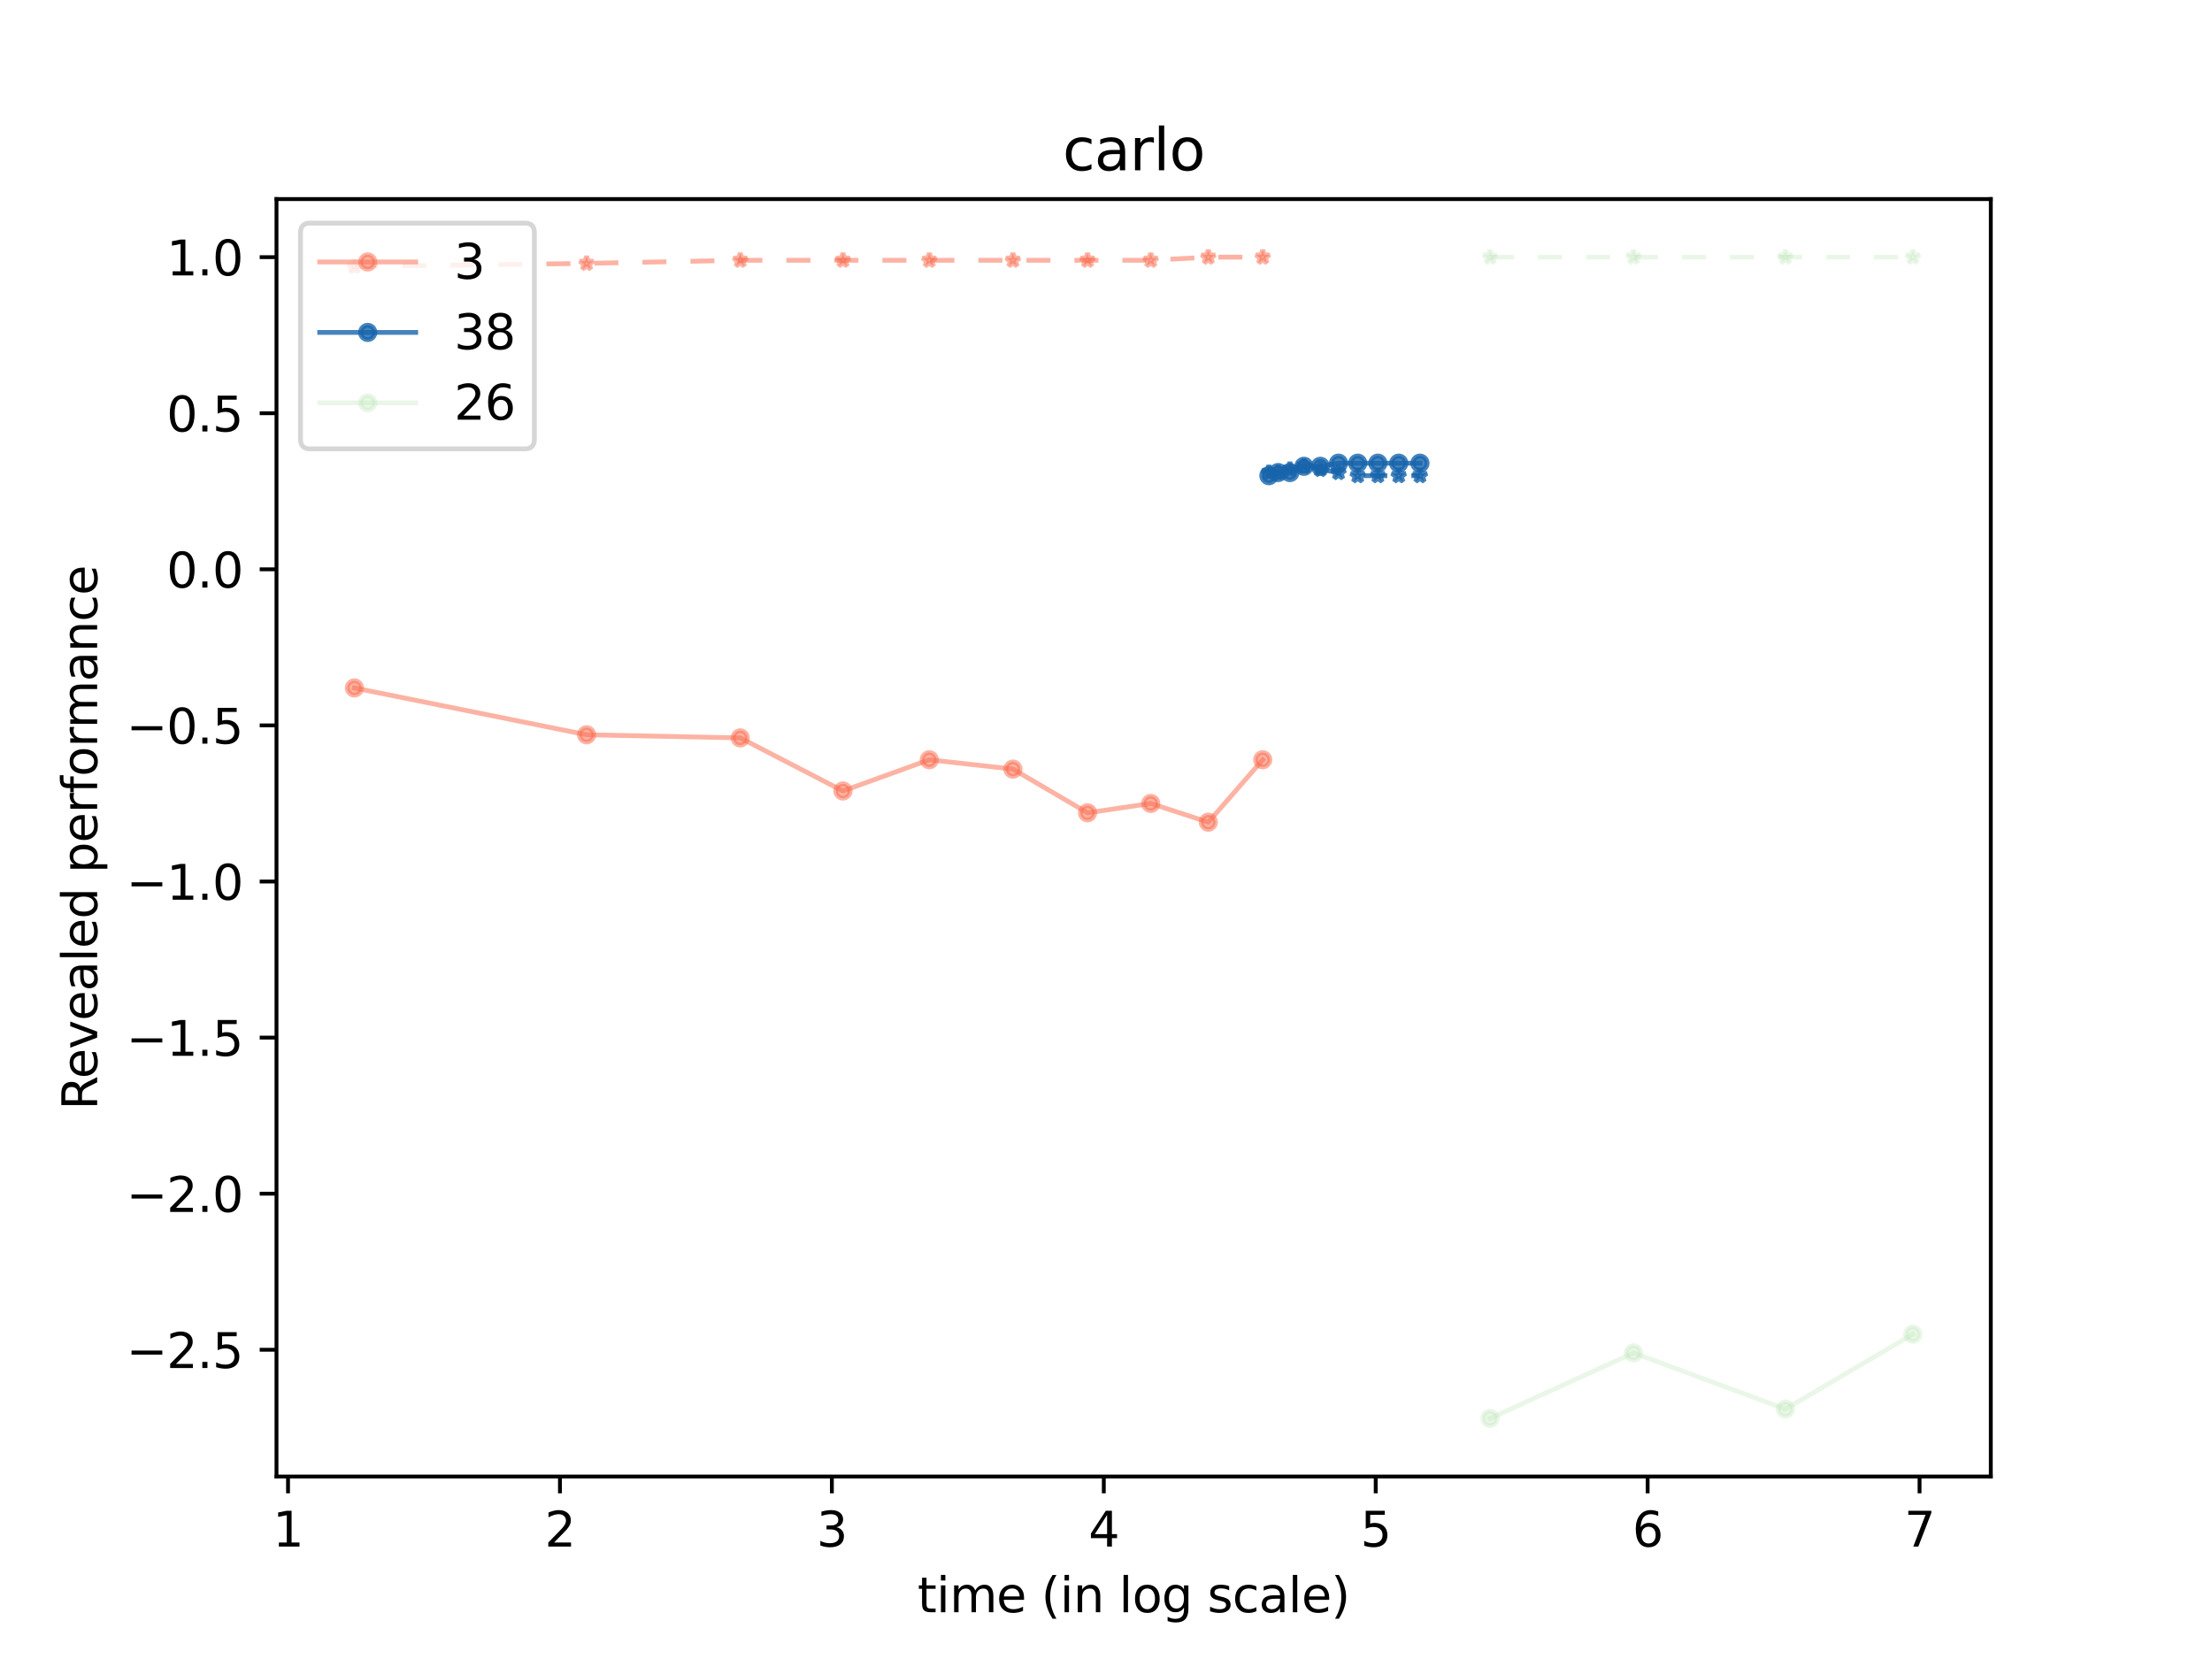 <?xml version="1.0" encoding="utf-8" standalone="no"?>
<!DOCTYPE svg PUBLIC "-//W3C//DTD SVG 1.1//EN"
  "http://www.w3.org/Graphics/SVG/1.1/DTD/svg11.dtd">
<svg xmlns:xlink="http://www.w3.org/1999/xlink" width="460.8pt" height="345.6pt" viewBox="0 0 460.8 345.6" xmlns="http://www.w3.org/2000/svg" version="1.1">
 <defs>
  <style type="text/css">*{stroke-linejoin: round; stroke-linecap: butt}</style>
 </defs>
 <g id="figure_1">
  <g id="patch_1">
   <path d="M 0 345.6 
L 460.8 345.6 
L 460.8 0 
L 0 0 
z
" style="fill: #ffffff"/>
  </g>
  <g id="axes_1">
   <g id="patch_2">
    <path d="M 57.6 307.584 
L 414.72 307.584 
L 414.72 41.472 
L 57.6 41.472 
z
" style="fill: #ffffff"/>
   </g>
   <g id="matplotlib.axis_1">
    <g id="xtick_1">
     <g id="line2d_1">
      <defs>
       <path id="mec4f6c5bdd" d="M 0 0 
L 0 3.5 
" style="stroke: #000000; stroke-width: 0.8"/>
      </defs>
      <g>
       <use xlink:href="#mec4f6c5bdd" x="60.002" y="307.584" style="stroke: #000000; stroke-width: 0.8"/>
      </g>
     </g>
     <g id="text_1">
      <!-- 1 -->
      <g transform="translate(56.821 322.182)scale(0.1 -0.1)">
       <defs>
        <path id="DejaVuSans-31" d="M 794 531 
L 1825 531 
L 1825 4091 
L 703 3866 
L 703 4441 
L 1819 4666 
L 2450 4666 
L 2450 531 
L 3481 531 
L 3481 0 
L 794 0 
L 794 531 
z
" transform="scale(0.016)"/>
       </defs>
       <use xlink:href="#DejaVuSans-31"/>
      </g>
     </g>
    </g>
    <g id="xtick_2">
     <g id="line2d_2">
      <g>
       <use xlink:href="#mec4f6c5bdd" x="116.648" y="307.584" style="stroke: #000000; stroke-width: 0.8"/>
      </g>
     </g>
     <g id="text_2">
      <!-- 2 -->
      <g transform="translate(113.467 322.182)scale(0.1 -0.1)">
       <defs>
        <path id="DejaVuSans-32" d="M 1228 531 
L 3431 531 
L 3431 0 
L 469 0 
L 469 531 
Q 828 903 1448 1529 
Q 2069 2156 2228 2338 
Q 2531 2678 2651 2914 
Q 2772 3150 2772 3378 
Q 2772 3750 2511 3984 
Q 2250 4219 1831 4219 
Q 1534 4219 1204 4116 
Q 875 4013 500 3803 
L 500 4441 
Q 881 4594 1212 4672 
Q 1544 4750 1819 4750 
Q 2544 4750 2975 4387 
Q 3406 4025 3406 3419 
Q 3406 3131 3298 2873 
Q 3191 2616 2906 2266 
Q 2828 2175 2409 1742 
Q 1991 1309 1228 531 
z
" transform="scale(0.016)"/>
       </defs>
       <use xlink:href="#DejaVuSans-32"/>
      </g>
     </g>
    </g>
    <g id="xtick_3">
     <g id="line2d_3">
      <g>
       <use xlink:href="#mec4f6c5bdd" x="173.294" y="307.584" style="stroke: #000000; stroke-width: 0.8"/>
      </g>
     </g>
     <g id="text_3">
      <!-- 3 -->
      <g transform="translate(170.113 322.182)scale(0.1 -0.1)">
       <defs>
        <path id="DejaVuSans-33" d="M 2597 2516 
Q 3050 2419 3304 2112 
Q 3559 1806 3559 1356 
Q 3559 666 3084 287 
Q 2609 -91 1734 -91 
Q 1441 -91 1130 -33 
Q 819 25 488 141 
L 488 750 
Q 750 597 1062 519 
Q 1375 441 1716 441 
Q 2309 441 2620 675 
Q 2931 909 2931 1356 
Q 2931 1769 2642 2001 
Q 2353 2234 1838 2234 
L 1294 2234 
L 1294 2753 
L 1863 2753 
Q 2328 2753 2575 2939 
Q 2822 3125 2822 3475 
Q 2822 3834 2567 4026 
Q 2313 4219 1838 4219 
Q 1578 4219 1281 4162 
Q 984 4106 628 3988 
L 628 4550 
Q 988 4650 1302 4700 
Q 1616 4750 1894 4750 
Q 2613 4750 3031 4423 
Q 3450 4097 3450 3541 
Q 3450 3153 3228 2886 
Q 3006 2619 2597 2516 
z
" transform="scale(0.016)"/>
       </defs>
       <use xlink:href="#DejaVuSans-33"/>
      </g>
     </g>
    </g>
    <g id="xtick_4">
     <g id="line2d_4">
      <g>
       <use xlink:href="#mec4f6c5bdd" x="229.94" y="307.584" style="stroke: #000000; stroke-width: 0.8"/>
      </g>
     </g>
     <g id="text_4">
      <!-- 4 -->
      <g transform="translate(226.758 322.182)scale(0.1 -0.1)">
       <defs>
        <path id="DejaVuSans-34" d="M 2419 4116 
L 825 1625 
L 2419 1625 
L 2419 4116 
z
M 2253 4666 
L 3047 4666 
L 3047 1625 
L 3713 1625 
L 3713 1100 
L 3047 1100 
L 3047 0 
L 2419 0 
L 2419 1100 
L 313 1100 
L 313 1709 
L 2253 4666 
z
" transform="scale(0.016)"/>
       </defs>
       <use xlink:href="#DejaVuSans-34"/>
      </g>
     </g>
    </g>
    <g id="xtick_5">
     <g id="line2d_5">
      <g>
       <use xlink:href="#mec4f6c5bdd" x="286.585" y="307.584" style="stroke: #000000; stroke-width: 0.8"/>
      </g>
     </g>
     <g id="text_5">
      <!-- 5 -->
      <g transform="translate(283.404 322.182)scale(0.1 -0.1)">
       <defs>
        <path id="DejaVuSans-35" d="M 691 4666 
L 3169 4666 
L 3169 4134 
L 1269 4134 
L 1269 2991 
Q 1406 3038 1543 3061 
Q 1681 3084 1819 3084 
Q 2600 3084 3056 2656 
Q 3513 2228 3513 1497 
Q 3513 744 3044 326 
Q 2575 -91 1722 -91 
Q 1428 -91 1123 -41 
Q 819 9 494 109 
L 494 744 
Q 775 591 1075 516 
Q 1375 441 1709 441 
Q 2250 441 2565 725 
Q 2881 1009 2881 1497 
Q 2881 1984 2565 2268 
Q 2250 2553 1709 2553 
Q 1456 2553 1204 2497 
Q 953 2441 691 2322 
L 691 4666 
z
" transform="scale(0.016)"/>
       </defs>
       <use xlink:href="#DejaVuSans-35"/>
      </g>
     </g>
    </g>
    <g id="xtick_6">
     <g id="line2d_6">
      <g>
       <use xlink:href="#mec4f6c5bdd" x="343.231" y="307.584" style="stroke: #000000; stroke-width: 0.8"/>
      </g>
     </g>
     <g id="text_6">
      <!-- 6 -->
      <g transform="translate(340.05 322.182)scale(0.1 -0.1)">
       <defs>
        <path id="DejaVuSans-36" d="M 2113 2584 
Q 1688 2584 1439 2293 
Q 1191 2003 1191 1497 
Q 1191 994 1439 701 
Q 1688 409 2113 409 
Q 2538 409 2786 701 
Q 3034 994 3034 1497 
Q 3034 2003 2786 2293 
Q 2538 2584 2113 2584 
z
M 3366 4563 
L 3366 3988 
Q 3128 4100 2886 4159 
Q 2644 4219 2406 4219 
Q 1781 4219 1451 3797 
Q 1122 3375 1075 2522 
Q 1259 2794 1537 2939 
Q 1816 3084 2150 3084 
Q 2853 3084 3261 2657 
Q 3669 2231 3669 1497 
Q 3669 778 3244 343 
Q 2819 -91 2113 -91 
Q 1303 -91 875 529 
Q 447 1150 447 2328 
Q 447 3434 972 4092 
Q 1497 4750 2381 4750 
Q 2619 4750 2861 4703 
Q 3103 4656 3366 4563 
z
" transform="scale(0.016)"/>
       </defs>
       <use xlink:href="#DejaVuSans-36"/>
      </g>
     </g>
    </g>
    <g id="xtick_7">
     <g id="line2d_7">
      <g>
       <use xlink:href="#mec4f6c5bdd" x="399.877" y="307.584" style="stroke: #000000; stroke-width: 0.8"/>
      </g>
     </g>
     <g id="text_7">
      <!-- 7 -->
      <g transform="translate(396.696 322.182)scale(0.1 -0.1)">
       <defs>
        <path id="DejaVuSans-37" d="M 525 4666 
L 3525 4666 
L 3525 4397 
L 1831 0 
L 1172 0 
L 2766 4134 
L 525 4134 
L 525 4666 
z
" transform="scale(0.016)"/>
       </defs>
       <use xlink:href="#DejaVuSans-37"/>
      </g>
     </g>
    </g>
    <g id="text_8">
     <!-- time (in log scale) -->
     <g transform="translate(191.131 335.861)scale(0.1 -0.1)">
      <defs>
       <path id="DejaVuSans-74" d="M 1172 4494 
L 1172 3500 
L 2356 3500 
L 2356 3053 
L 1172 3053 
L 1172 1153 
Q 1172 725 1289 603 
Q 1406 481 1766 481 
L 2356 481 
L 2356 0 
L 1766 0 
Q 1100 0 847 248 
Q 594 497 594 1153 
L 594 3053 
L 172 3053 
L 172 3500 
L 594 3500 
L 594 4494 
L 1172 4494 
z
" transform="scale(0.016)"/>
       <path id="DejaVuSans-69" d="M 603 3500 
L 1178 3500 
L 1178 0 
L 603 0 
L 603 3500 
z
M 603 4863 
L 1178 4863 
L 1178 4134 
L 603 4134 
L 603 4863 
z
" transform="scale(0.016)"/>
       <path id="DejaVuSans-6d" d="M 3328 2828 
Q 3544 3216 3844 3400 
Q 4144 3584 4550 3584 
Q 5097 3584 5394 3201 
Q 5691 2819 5691 2113 
L 5691 0 
L 5113 0 
L 5113 2094 
Q 5113 2597 4934 2840 
Q 4756 3084 4391 3084 
Q 3944 3084 3684 2787 
Q 3425 2491 3425 1978 
L 3425 0 
L 2847 0 
L 2847 2094 
Q 2847 2600 2669 2842 
Q 2491 3084 2119 3084 
Q 1678 3084 1418 2786 
Q 1159 2488 1159 1978 
L 1159 0 
L 581 0 
L 581 3500 
L 1159 3500 
L 1159 2956 
Q 1356 3278 1631 3431 
Q 1906 3584 2284 3584 
Q 2666 3584 2933 3390 
Q 3200 3197 3328 2828 
z
" transform="scale(0.016)"/>
       <path id="DejaVuSans-65" d="M 3597 1894 
L 3597 1613 
L 953 1613 
Q 991 1019 1311 708 
Q 1631 397 2203 397 
Q 2534 397 2845 478 
Q 3156 559 3463 722 
L 3463 178 
Q 3153 47 2828 -22 
Q 2503 -91 2169 -91 
Q 1331 -91 842 396 
Q 353 884 353 1716 
Q 353 2575 817 3079 
Q 1281 3584 2069 3584 
Q 2775 3584 3186 3129 
Q 3597 2675 3597 1894 
z
M 3022 2063 
Q 3016 2534 2758 2815 
Q 2500 3097 2075 3097 
Q 1594 3097 1305 2825 
Q 1016 2553 972 2059 
L 3022 2063 
z
" transform="scale(0.016)"/>
       <path id="DejaVuSans-20" transform="scale(0.016)"/>
       <path id="DejaVuSans-28" d="M 1984 4856 
Q 1566 4138 1362 3434 
Q 1159 2731 1159 2009 
Q 1159 1288 1364 580 
Q 1569 -128 1984 -844 
L 1484 -844 
Q 1016 -109 783 600 
Q 550 1309 550 2009 
Q 550 2706 781 3412 
Q 1013 4119 1484 4856 
L 1984 4856 
z
" transform="scale(0.016)"/>
       <path id="DejaVuSans-6e" d="M 3513 2113 
L 3513 0 
L 2938 0 
L 2938 2094 
Q 2938 2591 2744 2837 
Q 2550 3084 2163 3084 
Q 1697 3084 1428 2787 
Q 1159 2491 1159 1978 
L 1159 0 
L 581 0 
L 581 3500 
L 1159 3500 
L 1159 2956 
Q 1366 3272 1645 3428 
Q 1925 3584 2291 3584 
Q 2894 3584 3203 3211 
Q 3513 2838 3513 2113 
z
" transform="scale(0.016)"/>
       <path id="DejaVuSans-6c" d="M 603 4863 
L 1178 4863 
L 1178 0 
L 603 0 
L 603 4863 
z
" transform="scale(0.016)"/>
       <path id="DejaVuSans-6f" d="M 1959 3097 
Q 1497 3097 1228 2736 
Q 959 2375 959 1747 
Q 959 1119 1226 758 
Q 1494 397 1959 397 
Q 2419 397 2687 759 
Q 2956 1122 2956 1747 
Q 2956 2369 2687 2733 
Q 2419 3097 1959 3097 
z
M 1959 3584 
Q 2709 3584 3137 3096 
Q 3566 2609 3566 1747 
Q 3566 888 3137 398 
Q 2709 -91 1959 -91 
Q 1206 -91 779 398 
Q 353 888 353 1747 
Q 353 2609 779 3096 
Q 1206 3584 1959 3584 
z
" transform="scale(0.016)"/>
       <path id="DejaVuSans-67" d="M 2906 1791 
Q 2906 2416 2648 2759 
Q 2391 3103 1925 3103 
Q 1463 3103 1205 2759 
Q 947 2416 947 1791 
Q 947 1169 1205 825 
Q 1463 481 1925 481 
Q 2391 481 2648 825 
Q 2906 1169 2906 1791 
z
M 3481 434 
Q 3481 -459 3084 -895 
Q 2688 -1331 1869 -1331 
Q 1566 -1331 1297 -1286 
Q 1028 -1241 775 -1147 
L 775 -588 
Q 1028 -725 1275 -790 
Q 1522 -856 1778 -856 
Q 2344 -856 2625 -561 
Q 2906 -266 2906 331 
L 2906 616 
Q 2728 306 2450 153 
Q 2172 0 1784 0 
Q 1141 0 747 490 
Q 353 981 353 1791 
Q 353 2603 747 3093 
Q 1141 3584 1784 3584 
Q 2172 3584 2450 3431 
Q 2728 3278 2906 2969 
L 2906 3500 
L 3481 3500 
L 3481 434 
z
" transform="scale(0.016)"/>
       <path id="DejaVuSans-73" d="M 2834 3397 
L 2834 2853 
Q 2591 2978 2328 3040 
Q 2066 3103 1784 3103 
Q 1356 3103 1142 2972 
Q 928 2841 928 2578 
Q 928 2378 1081 2264 
Q 1234 2150 1697 2047 
L 1894 2003 
Q 2506 1872 2764 1633 
Q 3022 1394 3022 966 
Q 3022 478 2636 193 
Q 2250 -91 1575 -91 
Q 1294 -91 989 -36 
Q 684 19 347 128 
L 347 722 
Q 666 556 975 473 
Q 1284 391 1588 391 
Q 1994 391 2212 530 
Q 2431 669 2431 922 
Q 2431 1156 2273 1281 
Q 2116 1406 1581 1522 
L 1381 1569 
Q 847 1681 609 1914 
Q 372 2147 372 2553 
Q 372 3047 722 3315 
Q 1072 3584 1716 3584 
Q 2034 3584 2315 3537 
Q 2597 3491 2834 3397 
z
" transform="scale(0.016)"/>
       <path id="DejaVuSans-63" d="M 3122 3366 
L 3122 2828 
Q 2878 2963 2633 3030 
Q 2388 3097 2138 3097 
Q 1578 3097 1268 2742 
Q 959 2388 959 1747 
Q 959 1106 1268 751 
Q 1578 397 2138 397 
Q 2388 397 2633 464 
Q 2878 531 3122 666 
L 3122 134 
Q 2881 22 2623 -34 
Q 2366 -91 2075 -91 
Q 1284 -91 818 406 
Q 353 903 353 1747 
Q 353 2603 823 3093 
Q 1294 3584 2113 3584 
Q 2378 3584 2631 3529 
Q 2884 3475 3122 3366 
z
" transform="scale(0.016)"/>
       <path id="DejaVuSans-61" d="M 2194 1759 
Q 1497 1759 1228 1600 
Q 959 1441 959 1056 
Q 959 750 1161 570 
Q 1363 391 1709 391 
Q 2188 391 2477 730 
Q 2766 1069 2766 1631 
L 2766 1759 
L 2194 1759 
z
M 3341 1997 
L 3341 0 
L 2766 0 
L 2766 531 
Q 2569 213 2275 61 
Q 1981 -91 1556 -91 
Q 1019 -91 701 211 
Q 384 513 384 1019 
Q 384 1609 779 1909 
Q 1175 2209 1959 2209 
L 2766 2209 
L 2766 2266 
Q 2766 2663 2505 2880 
Q 2244 3097 1772 3097 
Q 1472 3097 1187 3025 
Q 903 2953 641 2809 
L 641 3341 
Q 956 3463 1253 3523 
Q 1550 3584 1831 3584 
Q 2591 3584 2966 3190 
Q 3341 2797 3341 1997 
z
" transform="scale(0.016)"/>
       <path id="DejaVuSans-29" d="M 513 4856 
L 1013 4856 
Q 1481 4119 1714 3412 
Q 1947 2706 1947 2009 
Q 1947 1309 1714 600 
Q 1481 -109 1013 -844 
L 513 -844 
Q 928 -128 1133 580 
Q 1338 1288 1338 2009 
Q 1338 2731 1133 3434 
Q 928 4138 513 4856 
z
" transform="scale(0.016)"/>
      </defs>
      <use xlink:href="#DejaVuSans-74"/>
      <use xlink:href="#DejaVuSans-69" x="39.209"/>
      <use xlink:href="#DejaVuSans-6d" x="66.992"/>
      <use xlink:href="#DejaVuSans-65" x="164.404"/>
      <use xlink:href="#DejaVuSans-20" x="225.928"/>
      <use xlink:href="#DejaVuSans-28" x="257.715"/>
      <use xlink:href="#DejaVuSans-69" x="296.729"/>
      <use xlink:href="#DejaVuSans-6e" x="324.512"/>
      <use xlink:href="#DejaVuSans-20" x="387.891"/>
      <use xlink:href="#DejaVuSans-6c" x="419.678"/>
      <use xlink:href="#DejaVuSans-6f" x="447.461"/>
      <use xlink:href="#DejaVuSans-67" x="508.643"/>
      <use xlink:href="#DejaVuSans-20" x="572.119"/>
      <use xlink:href="#DejaVuSans-73" x="603.906"/>
      <use xlink:href="#DejaVuSans-63" x="656.006"/>
      <use xlink:href="#DejaVuSans-61" x="710.986"/>
      <use xlink:href="#DejaVuSans-6c" x="772.266"/>
      <use xlink:href="#DejaVuSans-65" x="800.049"/>
      <use xlink:href="#DejaVuSans-29" x="861.572"/>
     </g>
    </g>
   </g>
   <g id="matplotlib.axis_2">
    <g id="ytick_1">
     <g id="line2d_8">
      <defs>
       <path id="m673667339b" d="M 0 0 
L -3.5 0 
" style="stroke: #000000; stroke-width: 0.8"/>
      </defs>
      <g>
       <use xlink:href="#m673667339b" x="57.6" y="281.181" style="stroke: #000000; stroke-width: 0.8"/>
      </g>
     </g>
     <g id="text_9">
      <!-- −2.5 -->
      <g transform="translate(26.317 284.98)scale(0.1 -0.1)">
       <defs>
        <path id="DejaVuSans-2212" d="M 678 2272 
L 4684 2272 
L 4684 1741 
L 678 1741 
L 678 2272 
z
" transform="scale(0.016)"/>
        <path id="DejaVuSans-2e" d="M 684 794 
L 1344 794 
L 1344 0 
L 684 0 
L 684 794 
z
" transform="scale(0.016)"/>
       </defs>
       <use xlink:href="#DejaVuSans-2212"/>
       <use xlink:href="#DejaVuSans-32" x="83.789"/>
       <use xlink:href="#DejaVuSans-2e" x="147.412"/>
       <use xlink:href="#DejaVuSans-35" x="179.199"/>
      </g>
     </g>
    </g>
    <g id="ytick_2">
     <g id="line2d_9">
      <g>
       <use xlink:href="#m673667339b" x="57.6" y="248.665" style="stroke: #000000; stroke-width: 0.8"/>
      </g>
     </g>
     <g id="text_10">
      <!-- −2.0 -->
      <g transform="translate(26.317 252.464)scale(0.1 -0.1)">
       <defs>
        <path id="DejaVuSans-30" d="M 2034 4250 
Q 1547 4250 1301 3770 
Q 1056 3291 1056 2328 
Q 1056 1369 1301 889 
Q 1547 409 2034 409 
Q 2525 409 2770 889 
Q 3016 1369 3016 2328 
Q 3016 3291 2770 3770 
Q 2525 4250 2034 4250 
z
M 2034 4750 
Q 2819 4750 3233 4129 
Q 3647 3509 3647 2328 
Q 3647 1150 3233 529 
Q 2819 -91 2034 -91 
Q 1250 -91 836 529 
Q 422 1150 422 2328 
Q 422 3509 836 4129 
Q 1250 4750 2034 4750 
z
" transform="scale(0.016)"/>
       </defs>
       <use xlink:href="#DejaVuSans-2212"/>
       <use xlink:href="#DejaVuSans-32" x="83.789"/>
       <use xlink:href="#DejaVuSans-2e" x="147.412"/>
       <use xlink:href="#DejaVuSans-30" x="179.199"/>
      </g>
     </g>
    </g>
    <g id="ytick_3">
     <g id="line2d_10">
      <g>
       <use xlink:href="#m673667339b" x="57.6" y="216.149" style="stroke: #000000; stroke-width: 0.8"/>
      </g>
     </g>
     <g id="text_11">
      <!-- −1.5 -->
      <g transform="translate(26.317 219.948)scale(0.1 -0.1)">
       <use xlink:href="#DejaVuSans-2212"/>
       <use xlink:href="#DejaVuSans-31" x="83.789"/>
       <use xlink:href="#DejaVuSans-2e" x="147.412"/>
       <use xlink:href="#DejaVuSans-35" x="179.199"/>
      </g>
     </g>
    </g>
    <g id="ytick_4">
     <g id="line2d_11">
      <g>
       <use xlink:href="#m673667339b" x="57.6" y="183.633" style="stroke: #000000; stroke-width: 0.8"/>
      </g>
     </g>
     <g id="text_12">
      <!-- −1.0 -->
      <g transform="translate(26.317 187.432)scale(0.1 -0.1)">
       <use xlink:href="#DejaVuSans-2212"/>
       <use xlink:href="#DejaVuSans-31" x="83.789"/>
       <use xlink:href="#DejaVuSans-2e" x="147.412"/>
       <use xlink:href="#DejaVuSans-30" x="179.199"/>
      </g>
     </g>
    </g>
    <g id="ytick_5">
     <g id="line2d_12">
      <g>
       <use xlink:href="#m673667339b" x="57.6" y="151.116" style="stroke: #000000; stroke-width: 0.8"/>
      </g>
     </g>
     <g id="text_13">
      <!-- −0.5 -->
      <g transform="translate(26.317 154.916)scale(0.1 -0.1)">
       <use xlink:href="#DejaVuSans-2212"/>
       <use xlink:href="#DejaVuSans-30" x="83.789"/>
       <use xlink:href="#DejaVuSans-2e" x="147.412"/>
       <use xlink:href="#DejaVuSans-35" x="179.199"/>
      </g>
     </g>
    </g>
    <g id="ytick_6">
     <g id="line2d_13">
      <g>
       <use xlink:href="#m673667339b" x="57.6" y="118.6" style="stroke: #000000; stroke-width: 0.8"/>
      </g>
     </g>
     <g id="text_14">
      <!-- 0.0 -->
      <g transform="translate(34.697 122.399)scale(0.1 -0.1)">
       <use xlink:href="#DejaVuSans-30"/>
       <use xlink:href="#DejaVuSans-2e" x="63.623"/>
       <use xlink:href="#DejaVuSans-30" x="95.41"/>
      </g>
     </g>
    </g>
    <g id="ytick_7">
     <g id="line2d_14">
      <g>
       <use xlink:href="#m673667339b" x="57.6" y="86.084" style="stroke: #000000; stroke-width: 0.8"/>
      </g>
     </g>
     <g id="text_15">
      <!-- 0.5 -->
      <g transform="translate(34.697 89.883)scale(0.1 -0.1)">
       <use xlink:href="#DejaVuSans-30"/>
       <use xlink:href="#DejaVuSans-2e" x="63.623"/>
       <use xlink:href="#DejaVuSans-35" x="95.41"/>
      </g>
     </g>
    </g>
    <g id="ytick_8">
     <g id="line2d_15">
      <g>
       <use xlink:href="#m673667339b" x="57.6" y="53.568" style="stroke: #000000; stroke-width: 0.8"/>
      </g>
     </g>
     <g id="text_16">
      <!-- 1.0 -->
      <g transform="translate(34.697 57.367)scale(0.1 -0.1)">
       <use xlink:href="#DejaVuSans-31"/>
       <use xlink:href="#DejaVuSans-2e" x="63.623"/>
       <use xlink:href="#DejaVuSans-30" x="95.41"/>
      </g>
     </g>
    </g>
    <g id="text_17">
     <!-- Revealed performance -->
     <g transform="translate(20.238 231.205)rotate(-90)scale(0.1 -0.1)">
      <defs>
       <path id="DejaVuSans-52" d="M 2841 2188 
Q 3044 2119 3236 1894 
Q 3428 1669 3622 1275 
L 4263 0 
L 3584 0 
L 2988 1197 
Q 2756 1666 2539 1819 
Q 2322 1972 1947 1972 
L 1259 1972 
L 1259 0 
L 628 0 
L 628 4666 
L 2053 4666 
Q 2853 4666 3247 4331 
Q 3641 3997 3641 3322 
Q 3641 2881 3436 2590 
Q 3231 2300 2841 2188 
z
M 1259 4147 
L 1259 2491 
L 2053 2491 
Q 2509 2491 2742 2702 
Q 2975 2913 2975 3322 
Q 2975 3731 2742 3939 
Q 2509 4147 2053 4147 
L 1259 4147 
z
" transform="scale(0.016)"/>
       <path id="DejaVuSans-76" d="M 191 3500 
L 800 3500 
L 1894 563 
L 2988 3500 
L 3597 3500 
L 2284 0 
L 1503 0 
L 191 3500 
z
" transform="scale(0.016)"/>
       <path id="DejaVuSans-64" d="M 2906 2969 
L 2906 4863 
L 3481 4863 
L 3481 0 
L 2906 0 
L 2906 525 
Q 2725 213 2448 61 
Q 2172 -91 1784 -91 
Q 1150 -91 751 415 
Q 353 922 353 1747 
Q 353 2572 751 3078 
Q 1150 3584 1784 3584 
Q 2172 3584 2448 3432 
Q 2725 3281 2906 2969 
z
M 947 1747 
Q 947 1113 1208 752 
Q 1469 391 1925 391 
Q 2381 391 2643 752 
Q 2906 1113 2906 1747 
Q 2906 2381 2643 2742 
Q 2381 3103 1925 3103 
Q 1469 3103 1208 2742 
Q 947 2381 947 1747 
z
" transform="scale(0.016)"/>
       <path id="DejaVuSans-70" d="M 1159 525 
L 1159 -1331 
L 581 -1331 
L 581 3500 
L 1159 3500 
L 1159 2969 
Q 1341 3281 1617 3432 
Q 1894 3584 2278 3584 
Q 2916 3584 3314 3078 
Q 3713 2572 3713 1747 
Q 3713 922 3314 415 
Q 2916 -91 2278 -91 
Q 1894 -91 1617 61 
Q 1341 213 1159 525 
z
M 3116 1747 
Q 3116 2381 2855 2742 
Q 2594 3103 2138 3103 
Q 1681 3103 1420 2742 
Q 1159 2381 1159 1747 
Q 1159 1113 1420 752 
Q 1681 391 2138 391 
Q 2594 391 2855 752 
Q 3116 1113 3116 1747 
z
" transform="scale(0.016)"/>
       <path id="DejaVuSans-72" d="M 2631 2963 
Q 2534 3019 2420 3045 
Q 2306 3072 2169 3072 
Q 1681 3072 1420 2755 
Q 1159 2438 1159 1844 
L 1159 0 
L 581 0 
L 581 3500 
L 1159 3500 
L 1159 2956 
Q 1341 3275 1631 3429 
Q 1922 3584 2338 3584 
Q 2397 3584 2469 3576 
Q 2541 3569 2628 3553 
L 2631 2963 
z
" transform="scale(0.016)"/>
       <path id="DejaVuSans-66" d="M 2375 4863 
L 2375 4384 
L 1825 4384 
Q 1516 4384 1395 4259 
Q 1275 4134 1275 3809 
L 1275 3500 
L 2222 3500 
L 2222 3053 
L 1275 3053 
L 1275 0 
L 697 0 
L 697 3053 
L 147 3053 
L 147 3500 
L 697 3500 
L 697 3744 
Q 697 4328 969 4595 
Q 1241 4863 1831 4863 
L 2375 4863 
z
" transform="scale(0.016)"/>
      </defs>
      <use xlink:href="#DejaVuSans-52"/>
      <use xlink:href="#DejaVuSans-65" x="64.982"/>
      <use xlink:href="#DejaVuSans-76" x="126.506"/>
      <use xlink:href="#DejaVuSans-65" x="185.686"/>
      <use xlink:href="#DejaVuSans-61" x="247.209"/>
      <use xlink:href="#DejaVuSans-6c" x="308.488"/>
      <use xlink:href="#DejaVuSans-65" x="336.271"/>
      <use xlink:href="#DejaVuSans-64" x="397.795"/>
      <use xlink:href="#DejaVuSans-20" x="461.271"/>
      <use xlink:href="#DejaVuSans-70" x="493.059"/>
      <use xlink:href="#DejaVuSans-65" x="556.535"/>
      <use xlink:href="#DejaVuSans-72" x="618.059"/>
      <use xlink:href="#DejaVuSans-66" x="659.172"/>
      <use xlink:href="#DejaVuSans-6f" x="694.377"/>
      <use xlink:href="#DejaVuSans-72" x="755.559"/>
      <use xlink:href="#DejaVuSans-6d" x="794.922"/>
      <use xlink:href="#DejaVuSans-61" x="892.334"/>
      <use xlink:href="#DejaVuSans-6e" x="953.613"/>
      <use xlink:href="#DejaVuSans-63" x="1016.992"/>
      <use xlink:href="#DejaVuSans-65" x="1071.973"/>
     </g>
    </g>
   </g>
   <g id="line2d_16">
    <path d="M 73.833 55.519 
L 122.2 54.869 
L 154.207 54.218 
L 175.6 54.218 
L 193.589 54.218 
L 211.012 54.218 
L 226.553 54.218 
L 239.722 54.218 
L 251.714 53.568 
L 263.047 53.568 
" clip-path="url(#pa9d0404bfa)" style="fill: none; stroke-dasharray: 5,5; stroke-dashoffset: 0; stroke: #fb694a; stroke-opacity: 0.5"/>
    <defs>
     <path id="m2f5c06500e" d="M 0 -1.5 
L -0.337 -0.464 
L -1.427 -0.464 
L -0.545 0.177 
L -0.882 1.214 
L -0 0.573 
L 0.882 1.214 
L 0.545 0.177 
L 1.427 -0.464 
L 0.337 -0.464 
z
" style="stroke: #fb694a; stroke-opacity: 0.5; stroke-linejoin: bevel"/>
    </defs>
    <g clip-path="url(#pa9d0404bfa)">
     <use xlink:href="#m2f5c06500e" x="73.833" y="55.519" style="fill: #fb694a; fill-opacity: 0.5; stroke: #fb694a; stroke-opacity: 0.5; stroke-linejoin: bevel"/>
     <use xlink:href="#m2f5c06500e" x="122.2" y="54.869" style="fill: #fb694a; fill-opacity: 0.5; stroke: #fb694a; stroke-opacity: 0.5; stroke-linejoin: bevel"/>
     <use xlink:href="#m2f5c06500e" x="154.207" y="54.218" style="fill: #fb694a; fill-opacity: 0.5; stroke: #fb694a; stroke-opacity: 0.5; stroke-linejoin: bevel"/>
     <use xlink:href="#m2f5c06500e" x="175.6" y="54.218" style="fill: #fb694a; fill-opacity: 0.5; stroke: #fb694a; stroke-opacity: 0.5; stroke-linejoin: bevel"/>
     <use xlink:href="#m2f5c06500e" x="193.589" y="54.218" style="fill: #fb694a; fill-opacity: 0.5; stroke: #fb694a; stroke-opacity: 0.5; stroke-linejoin: bevel"/>
     <use xlink:href="#m2f5c06500e" x="211.012" y="54.218" style="fill: #fb694a; fill-opacity: 0.5; stroke: #fb694a; stroke-opacity: 0.5; stroke-linejoin: bevel"/>
     <use xlink:href="#m2f5c06500e" x="226.553" y="54.218" style="fill: #fb694a; fill-opacity: 0.5; stroke: #fb694a; stroke-opacity: 0.5; stroke-linejoin: bevel"/>
     <use xlink:href="#m2f5c06500e" x="239.722" y="54.218" style="fill: #fb694a; fill-opacity: 0.5; stroke: #fb694a; stroke-opacity: 0.5; stroke-linejoin: bevel"/>
     <use xlink:href="#m2f5c06500e" x="251.714" y="53.568" style="fill: #fb694a; fill-opacity: 0.5; stroke: #fb694a; stroke-opacity: 0.5; stroke-linejoin: bevel"/>
     <use xlink:href="#m2f5c06500e" x="263.047" y="53.568" style="fill: #fb694a; fill-opacity: 0.5; stroke: #fb694a; stroke-opacity: 0.5; stroke-linejoin: bevel"/>
    </g>
   </g>
   <g id="line2d_17">
    <path d="M 73.833 143.313 
L 122.2 153.067 
L 154.207 153.718 
L 175.6 164.773 
L 193.589 158.27 
L 211.012 160.221 
L 226.553 169.325 
L 239.722 167.374 
L 251.714 171.276 
L 263.047 158.27 
" clip-path="url(#pa9d0404bfa)" style="fill: none; stroke: #fb694a; stroke-opacity: 0.5; stroke-linecap: square"/>
    <defs>
     <path id="m716e1f7a33" d="M 0 1.5 
C 0.398 1.5 0.779 1.342 1.061 1.061 
C 1.342 0.779 1.5 0.398 1.5 0 
C 1.5 -0.398 1.342 -0.779 1.061 -1.061 
C 0.779 -1.342 0.398 -1.5 0 -1.5 
C -0.398 -1.5 -0.779 -1.342 -1.061 -1.061 
C -1.342 -0.779 -1.5 -0.398 -1.5 0 
C -1.5 0.398 -1.342 0.779 -1.061 1.061 
C -0.779 1.342 -0.398 1.5 0 1.5 
z
" style="stroke: #fb694a; stroke-opacity: 0.5"/>
    </defs>
    <g clip-path="url(#pa9d0404bfa)">
     <use xlink:href="#m716e1f7a33" x="73.833" y="143.313" style="fill: #fb694a; fill-opacity: 0.5; stroke: #fb694a; stroke-opacity: 0.5"/>
     <use xlink:href="#m716e1f7a33" x="122.2" y="153.067" style="fill: #fb694a; fill-opacity: 0.5; stroke: #fb694a; stroke-opacity: 0.5"/>
     <use xlink:href="#m716e1f7a33" x="154.207" y="153.718" style="fill: #fb694a; fill-opacity: 0.5; stroke: #fb694a; stroke-opacity: 0.5"/>
     <use xlink:href="#m716e1f7a33" x="175.6" y="164.773" style="fill: #fb694a; fill-opacity: 0.5; stroke: #fb694a; stroke-opacity: 0.5"/>
     <use xlink:href="#m716e1f7a33" x="193.589" y="158.27" style="fill: #fb694a; fill-opacity: 0.5; stroke: #fb694a; stroke-opacity: 0.5"/>
     <use xlink:href="#m716e1f7a33" x="211.012" y="160.221" style="fill: #fb694a; fill-opacity: 0.5; stroke: #fb694a; stroke-opacity: 0.5"/>
     <use xlink:href="#m716e1f7a33" x="226.553" y="169.325" style="fill: #fb694a; fill-opacity: 0.5; stroke: #fb694a; stroke-opacity: 0.5"/>
     <use xlink:href="#m716e1f7a33" x="239.722" y="167.374" style="fill: #fb694a; fill-opacity: 0.5; stroke: #fb694a; stroke-opacity: 0.5"/>
     <use xlink:href="#m716e1f7a33" x="251.714" y="171.276" style="fill: #fb694a; fill-opacity: 0.5; stroke: #fb694a; stroke-opacity: 0.5"/>
     <use xlink:href="#m716e1f7a33" x="263.047" y="158.27" style="fill: #fb694a; fill-opacity: 0.5; stroke: #fb694a; stroke-opacity: 0.5"/>
    </g>
   </g>
   <g id="line2d_18">
    <path d="M 264.333 98.44 
L 266.251 98.44 
L 268.705 97.79 
L 271.637 97.14 
L 275.046 97.79 
L 278.837 98.44 
L 282.841 99.091 
L 287.037 99.091 
L 291.379 99.091 
L 295.803 99.091 
" clip-path="url(#pa9d0404bfa)" style="fill: none; stroke-dasharray: 5,5; stroke-dashoffset: 0; stroke: #1764ab; stroke-opacity: 0.8"/>
    <defs>
     <path id="m350d5da918" d="M 0 -1.5 
L -0.337 -0.464 
L -1.427 -0.464 
L -0.545 0.177 
L -0.882 1.214 
L -0 0.573 
L 0.882 1.214 
L 0.545 0.177 
L 1.427 -0.464 
L 0.337 -0.464 
z
" style="stroke: #1764ab; stroke-opacity: 0.8; stroke-linejoin: bevel"/>
    </defs>
    <g clip-path="url(#pa9d0404bfa)">
     <use xlink:href="#m350d5da918" x="264.333" y="98.44" style="fill: #1764ab; fill-opacity: 0.8; stroke: #1764ab; stroke-opacity: 0.8; stroke-linejoin: bevel"/>
     <use xlink:href="#m350d5da918" x="266.251" y="98.44" style="fill: #1764ab; fill-opacity: 0.8; stroke: #1764ab; stroke-opacity: 0.8; stroke-linejoin: bevel"/>
     <use xlink:href="#m350d5da918" x="268.705" y="97.79" style="fill: #1764ab; fill-opacity: 0.8; stroke: #1764ab; stroke-opacity: 0.8; stroke-linejoin: bevel"/>
     <use xlink:href="#m350d5da918" x="271.637" y="97.14" style="fill: #1764ab; fill-opacity: 0.8; stroke: #1764ab; stroke-opacity: 0.8; stroke-linejoin: bevel"/>
     <use xlink:href="#m350d5da918" x="275.046" y="97.79" style="fill: #1764ab; fill-opacity: 0.8; stroke: #1764ab; stroke-opacity: 0.8; stroke-linejoin: bevel"/>
     <use xlink:href="#m350d5da918" x="278.837" y="98.44" style="fill: #1764ab; fill-opacity: 0.8; stroke: #1764ab; stroke-opacity: 0.8; stroke-linejoin: bevel"/>
     <use xlink:href="#m350d5da918" x="282.841" y="99.091" style="fill: #1764ab; fill-opacity: 0.8; stroke: #1764ab; stroke-opacity: 0.8; stroke-linejoin: bevel"/>
     <use xlink:href="#m350d5da918" x="287.037" y="99.091" style="fill: #1764ab; fill-opacity: 0.8; stroke: #1764ab; stroke-opacity: 0.8; stroke-linejoin: bevel"/>
     <use xlink:href="#m350d5da918" x="291.379" y="99.091" style="fill: #1764ab; fill-opacity: 0.8; stroke: #1764ab; stroke-opacity: 0.8; stroke-linejoin: bevel"/>
     <use xlink:href="#m350d5da918" x="295.803" y="99.091" style="fill: #1764ab; fill-opacity: 0.8; stroke: #1764ab; stroke-opacity: 0.8; stroke-linejoin: bevel"/>
    </g>
   </g>
   <g id="line2d_19">
    <path d="M 264.333 99.091 
L 266.251 98.44 
L 268.705 98.44 
L 271.637 97.14 
L 275.046 97.14 
L 278.837 96.489 
L 282.841 96.489 
L 287.037 96.489 
L 291.379 96.489 
L 295.803 96.489 
" clip-path="url(#pa9d0404bfa)" style="fill: none; stroke: #1764ab; stroke-opacity: 0.8; stroke-linecap: square"/>
    <defs>
     <path id="m7f64896b50" d="M 0 1.5 
C 0.398 1.5 0.779 1.342 1.061 1.061 
C 1.342 0.779 1.5 0.398 1.5 0 
C 1.5 -0.398 1.342 -0.779 1.061 -1.061 
C 0.779 -1.342 0.398 -1.5 0 -1.5 
C -0.398 -1.5 -0.779 -1.342 -1.061 -1.061 
C -1.342 -0.779 -1.5 -0.398 -1.5 0 
C -1.5 0.398 -1.342 0.779 -1.061 1.061 
C -0.779 1.342 -0.398 1.5 0 1.5 
z
" style="stroke: #1764ab; stroke-opacity: 0.8"/>
    </defs>
    <g clip-path="url(#pa9d0404bfa)">
     <use xlink:href="#m7f64896b50" x="264.333" y="99.091" style="fill: #1764ab; fill-opacity: 0.8; stroke: #1764ab; stroke-opacity: 0.8"/>
     <use xlink:href="#m7f64896b50" x="266.251" y="98.44" style="fill: #1764ab; fill-opacity: 0.8; stroke: #1764ab; stroke-opacity: 0.8"/>
     <use xlink:href="#m7f64896b50" x="268.705" y="98.44" style="fill: #1764ab; fill-opacity: 0.8; stroke: #1764ab; stroke-opacity: 0.8"/>
     <use xlink:href="#m7f64896b50" x="271.637" y="97.14" style="fill: #1764ab; fill-opacity: 0.8; stroke: #1764ab; stroke-opacity: 0.8"/>
     <use xlink:href="#m7f64896b50" x="275.046" y="97.14" style="fill: #1764ab; fill-opacity: 0.8; stroke: #1764ab; stroke-opacity: 0.8"/>
     <use xlink:href="#m7f64896b50" x="278.837" y="96.489" style="fill: #1764ab; fill-opacity: 0.8; stroke: #1764ab; stroke-opacity: 0.8"/>
     <use xlink:href="#m7f64896b50" x="282.841" y="96.489" style="fill: #1764ab; fill-opacity: 0.8; stroke: #1764ab; stroke-opacity: 0.8"/>
     <use xlink:href="#m7f64896b50" x="287.037" y="96.489" style="fill: #1764ab; fill-opacity: 0.8; stroke: #1764ab; stroke-opacity: 0.8"/>
     <use xlink:href="#m7f64896b50" x="291.379" y="96.489" style="fill: #1764ab; fill-opacity: 0.8; stroke: #1764ab; stroke-opacity: 0.8"/>
     <use xlink:href="#m7f64896b50" x="295.803" y="96.489" style="fill: #1764ab; fill-opacity: 0.8; stroke: #1764ab; stroke-opacity: 0.8"/>
    </g>
   </g>
   <g id="line2d_20">
    <path d="M 310.402 53.568 
L 340.283 53.568 
L 371.934 53.568 
L 398.487 53.568 
" clip-path="url(#pa9d0404bfa)" style="fill: none; stroke-dasharray: 5,5; stroke-dashoffset: 0; stroke: #b8e3b2; stroke-opacity: 0.3"/>
    <defs>
     <path id="mce1b00bcc7" d="M 0 -1.5 
L -0.337 -0.464 
L -1.427 -0.464 
L -0.545 0.177 
L -0.882 1.214 
L -0 0.573 
L 0.882 1.214 
L 0.545 0.177 
L 1.427 -0.464 
L 0.337 -0.464 
z
" style="stroke: #b8e3b2; stroke-opacity: 0.3; stroke-linejoin: bevel"/>
    </defs>
    <g clip-path="url(#pa9d0404bfa)">
     <use xlink:href="#mce1b00bcc7" x="310.402" y="53.568" style="fill: #b8e3b2; fill-opacity: 0.3; stroke: #b8e3b2; stroke-opacity: 0.3; stroke-linejoin: bevel"/>
     <use xlink:href="#mce1b00bcc7" x="340.283" y="53.568" style="fill: #b8e3b2; fill-opacity: 0.3; stroke: #b8e3b2; stroke-opacity: 0.3; stroke-linejoin: bevel"/>
     <use xlink:href="#mce1b00bcc7" x="371.934" y="53.568" style="fill: #b8e3b2; fill-opacity: 0.3; stroke: #b8e3b2; stroke-opacity: 0.3; stroke-linejoin: bevel"/>
     <use xlink:href="#mce1b00bcc7" x="398.487" y="53.568" style="fill: #b8e3b2; fill-opacity: 0.3; stroke: #b8e3b2; stroke-opacity: 0.3; stroke-linejoin: bevel"/>
    </g>
   </g>
   <g id="line2d_21">
    <path d="M 310.402 295.488 
L 340.283 281.831 
L 371.934 293.537 
L 398.487 277.929 
" clip-path="url(#pa9d0404bfa)" style="fill: none; stroke: #b8e3b2; stroke-opacity: 0.3; stroke-linecap: square"/>
    <defs>
     <path id="m36d48504f4" d="M 0 1.5 
C 0.398 1.5 0.779 1.342 1.061 1.061 
C 1.342 0.779 1.5 0.398 1.5 0 
C 1.5 -0.398 1.342 -0.779 1.061 -1.061 
C 0.779 -1.342 0.398 -1.5 0 -1.5 
C -0.398 -1.5 -0.779 -1.342 -1.061 -1.061 
C -1.342 -0.779 -1.5 -0.398 -1.5 0 
C -1.5 0.398 -1.342 0.779 -1.061 1.061 
C -0.779 1.342 -0.398 1.5 0 1.5 
z
" style="stroke: #b8e3b2; stroke-opacity: 0.3"/>
    </defs>
    <g clip-path="url(#pa9d0404bfa)">
     <use xlink:href="#m36d48504f4" x="310.402" y="295.488" style="fill: #b8e3b2; fill-opacity: 0.3; stroke: #b8e3b2; stroke-opacity: 0.3"/>
     <use xlink:href="#m36d48504f4" x="340.283" y="281.831" style="fill: #b8e3b2; fill-opacity: 0.3; stroke: #b8e3b2; stroke-opacity: 0.3"/>
     <use xlink:href="#m36d48504f4" x="371.934" y="293.537" style="fill: #b8e3b2; fill-opacity: 0.3; stroke: #b8e3b2; stroke-opacity: 0.3"/>
     <use xlink:href="#m36d48504f4" x="398.487" y="277.929" style="fill: #b8e3b2; fill-opacity: 0.3; stroke: #b8e3b2; stroke-opacity: 0.3"/>
    </g>
   </g>
   <g id="patch_3">
    <path d="M 57.6 307.584 
L 57.6 41.472 
" style="fill: none; stroke: #000000; stroke-width: 0.8; stroke-linejoin: miter; stroke-linecap: square"/>
   </g>
   <g id="patch_4">
    <path d="M 414.72 307.584 
L 414.72 41.472 
" style="fill: none; stroke: #000000; stroke-width: 0.8; stroke-linejoin: miter; stroke-linecap: square"/>
   </g>
   <g id="patch_5">
    <path d="M 57.6 307.584 
L 414.72 307.584 
" style="fill: none; stroke: #000000; stroke-width: 0.8; stroke-linejoin: miter; stroke-linecap: square"/>
   </g>
   <g id="patch_6">
    <path d="M 57.6 41.472 
L 414.72 41.472 
" style="fill: none; stroke: #000000; stroke-width: 0.8; stroke-linejoin: miter; stroke-linecap: square"/>
   </g>
   <g id="text_18">
    <!-- carlo -->
    <g transform="translate(221.379 35.472)scale(0.12 -0.12)">
     <use xlink:href="#DejaVuSans-63"/>
     <use xlink:href="#DejaVuSans-61" x="54.98"/>
     <use xlink:href="#DejaVuSans-72" x="116.26"/>
     <use xlink:href="#DejaVuSans-6c" x="157.373"/>
     <use xlink:href="#DejaVuSans-6f" x="185.156"/>
    </g>
   </g>
   <g id="legend_1">
    <g id="patch_7">
     <path d="M 64.6 93.506 
L 109.325 93.506 
Q 111.325 93.506 111.325 91.506 
L 111.325 48.472 
Q 111.325 46.472 109.325 46.472 
L 64.6 46.472 
Q 62.6 46.472 62.6 48.472 
L 62.6 91.506 
Q 62.6 93.506 64.6 93.506 
z
" style="fill: #ffffff; opacity: 0.8; stroke: #cccccc; stroke-linejoin: miter"/>
    </g>
    <g id="line2d_22">
     <path d="M 66.6 54.57 
L 76.6 54.57 
L 86.6 54.57 
" style="fill: none; stroke: #fb694a; stroke-opacity: 0.5; stroke-linecap: square"/>
     <g>
      <use xlink:href="#m716e1f7a33" x="76.6" y="54.57" style="fill: #fb694a; fill-opacity: 0.5; stroke: #fb694a; stroke-opacity: 0.5"/>
     </g>
    </g>
    <g id="text_19">
     <!-- 3 -->
     <g transform="translate(94.6 58.07)scale(0.1 -0.1)">
      <use xlink:href="#DejaVuSans-33"/>
     </g>
    </g>
    <g id="line2d_23">
     <path d="M 66.6 69.249 
L 76.6 69.249 
L 86.6 69.249 
" style="fill: none; stroke: #1764ab; stroke-opacity: 0.8; stroke-linecap: square"/>
     <g>
      <use xlink:href="#m7f64896b50" x="76.6" y="69.249" style="fill: #1764ab; fill-opacity: 0.8; stroke: #1764ab; stroke-opacity: 0.8"/>
     </g>
    </g>
    <g id="text_20">
     <!-- 38 -->
     <g transform="translate(94.6 72.749)scale(0.1 -0.1)">
      <defs>
       <path id="DejaVuSans-38" d="M 2034 2216 
Q 1584 2216 1326 1975 
Q 1069 1734 1069 1313 
Q 1069 891 1326 650 
Q 1584 409 2034 409 
Q 2484 409 2743 651 
Q 3003 894 3003 1313 
Q 3003 1734 2745 1975 
Q 2488 2216 2034 2216 
z
M 1403 2484 
Q 997 2584 770 2862 
Q 544 3141 544 3541 
Q 544 4100 942 4425 
Q 1341 4750 2034 4750 
Q 2731 4750 3128 4425 
Q 3525 4100 3525 3541 
Q 3525 3141 3298 2862 
Q 3072 2584 2669 2484 
Q 3125 2378 3379 2068 
Q 3634 1759 3634 1313 
Q 3634 634 3220 271 
Q 2806 -91 2034 -91 
Q 1263 -91 848 271 
Q 434 634 434 1313 
Q 434 1759 690 2068 
Q 947 2378 1403 2484 
z
M 1172 3481 
Q 1172 3119 1398 2916 
Q 1625 2713 2034 2713 
Q 2441 2713 2670 2916 
Q 2900 3119 2900 3481 
Q 2900 3844 2670 4047 
Q 2441 4250 2034 4250 
Q 1625 4250 1398 4047 
Q 1172 3844 1172 3481 
z
" transform="scale(0.016)"/>
      </defs>
      <use xlink:href="#DejaVuSans-33"/>
      <use xlink:href="#DejaVuSans-38" x="63.623"/>
     </g>
    </g>
    <g id="line2d_24">
     <path d="M 66.6 83.927 
L 76.6 83.927 
L 86.6 83.927 
" style="fill: none; stroke: #b8e3b2; stroke-opacity: 0.3; stroke-linecap: square"/>
     <g>
      <use xlink:href="#m36d48504f4" x="76.6" y="83.927" style="fill: #b8e3b2; fill-opacity: 0.3; stroke: #b8e3b2; stroke-opacity: 0.3"/>
     </g>
    </g>
    <g id="text_21">
     <!-- 26 -->
     <g transform="translate(94.6 87.427)scale(0.1 -0.1)">
      <use xlink:href="#DejaVuSans-32"/>
      <use xlink:href="#DejaVuSans-36" x="63.623"/>
     </g>
    </g>
   </g>
  </g>
 </g>
 <defs>
  <clipPath id="pa9d0404bfa">
   <rect x="57.6" y="41.472" width="357.12" height="266.112"/>
  </clipPath>
 </defs>
</svg>
